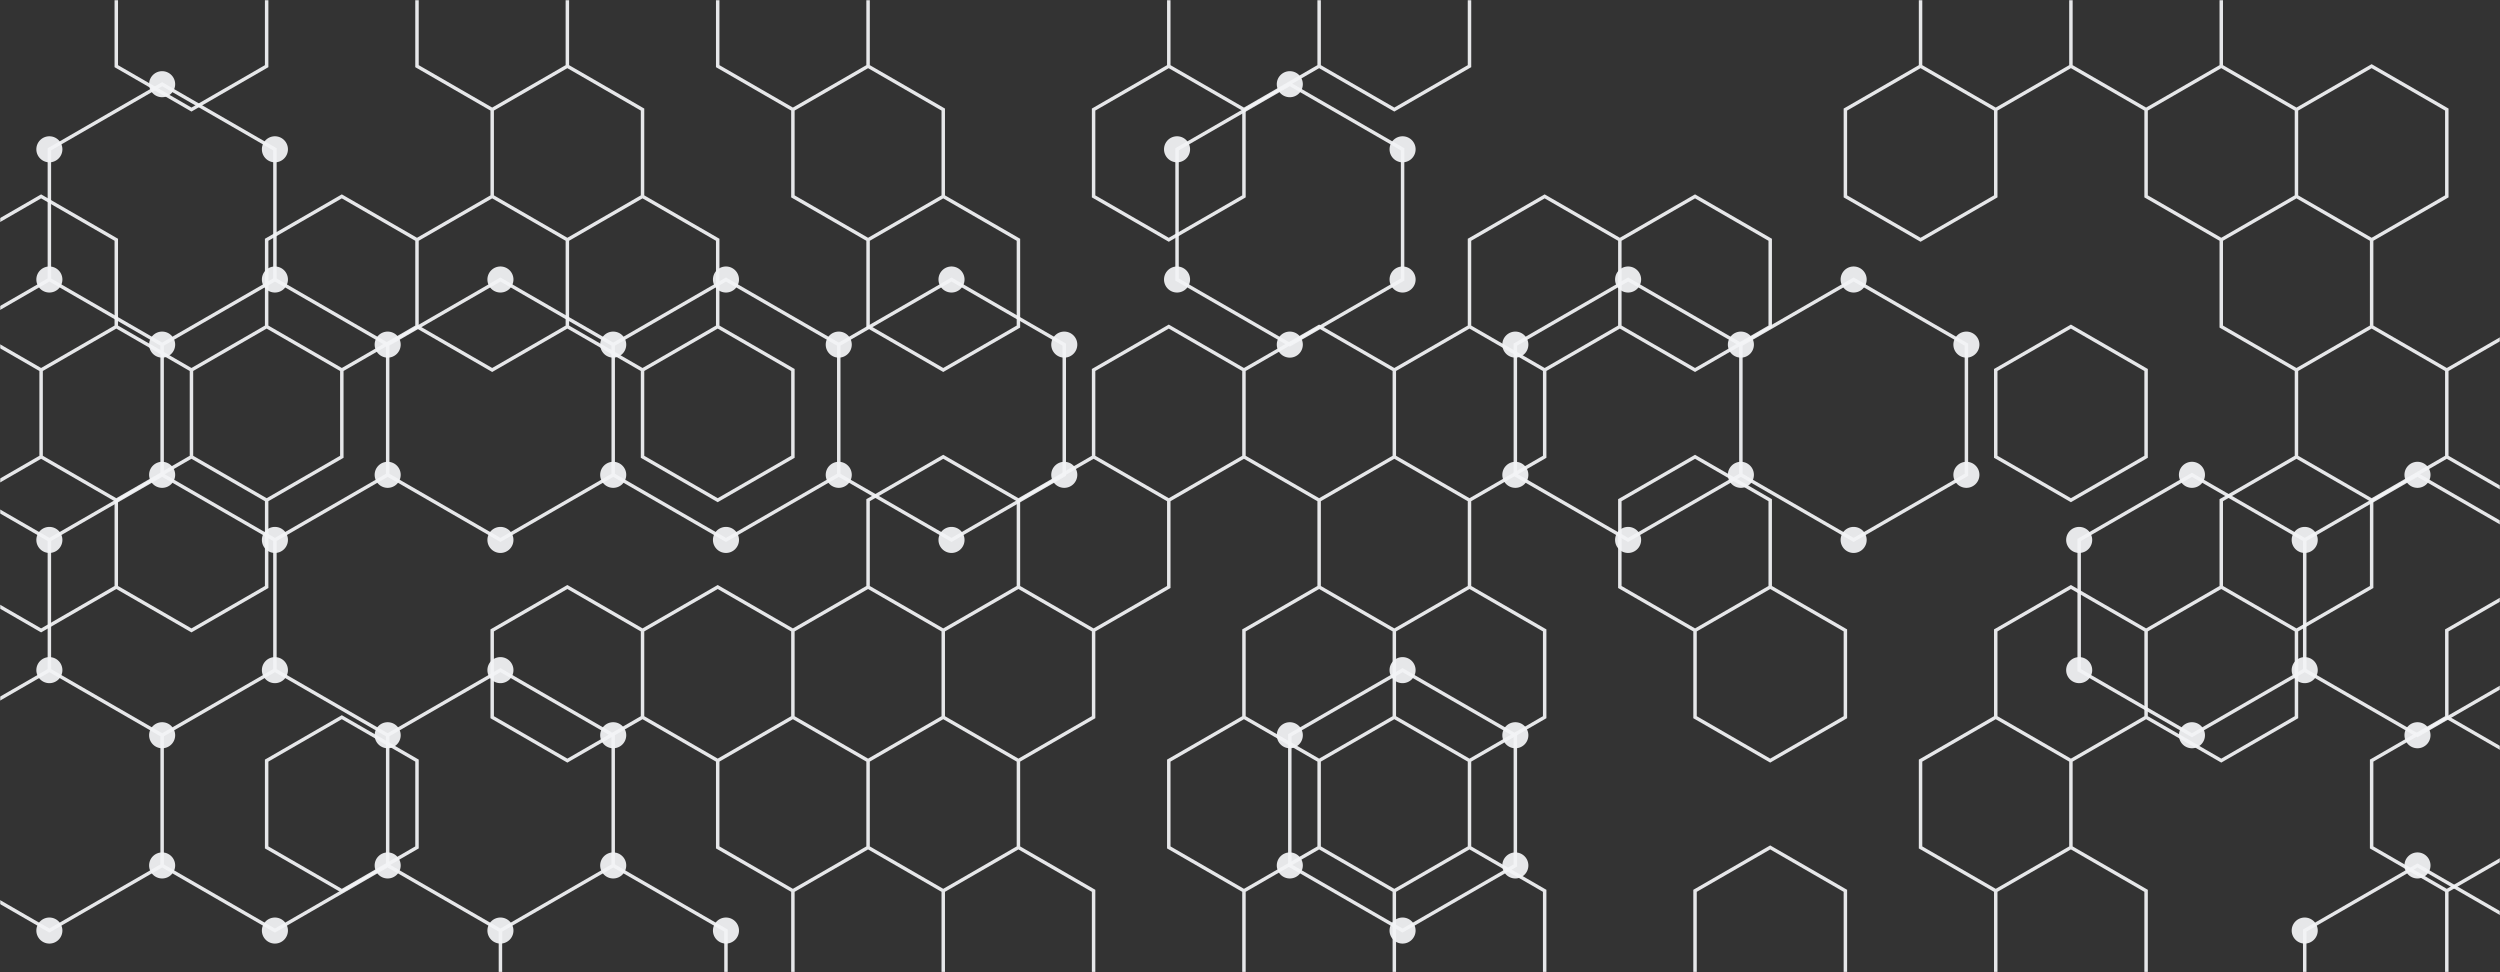 <svg xmlns="http://www.w3.org/2000/svg" version="1.1" xmlns:xlink="http://www.w3.org/1999/xlink" xmlns:svgjs="http://svgjs.dev/svgjs" width="1440" height="560" preserveAspectRatio="none" viewBox="0 0 1440 560"><rect x="0" y="0" width="1440" height="560" fill="#333333" stroke="none"/><g mask="url(&quot;#SvgjsMask1007&quot;)" fill="none"><path d="M93.39 48.5L158.35 86L158.35 161L93.39 198.5L28.44 161L28.44 86zM28.44 161L93.39 198.5L93.39 273.5L28.44 311L-36.51 273.5L-36.51 198.5zM93.39 273.5L158.35 311L158.35 386L93.39 423.5L28.44 386L28.44 311zM28.44 386L93.39 423.5L93.39 498.5L28.44 536L-36.51 498.5L-36.51 423.5zM158.35 161L223.3 198.5L223.3 273.5L158.35 311L93.39 273.5L93.39 198.5zM158.35 386L223.3 423.5L223.3 498.5L158.35 536L93.39 498.5L93.39 423.5zM288.25 161L353.21 198.5L353.21 273.5L288.25 311L223.3 273.5L223.3 198.5zM288.25 386L353.21 423.5L353.21 498.5L288.25 536L223.3 498.5L223.3 423.5zM353.21 498.5L418.16 536L418.16 611L353.21 648.5L288.25 611L288.25 536zM418.16 161L483.12 198.5L483.12 273.5L418.16 311L353.21 273.5L353.21 198.5zM548.07 161L613.02 198.5L613.02 273.5L548.07 311L483.12 273.5L483.12 198.5zM742.93 48.5L807.89 86L807.89 161L742.93 198.5L677.98 161L677.98 86zM807.88 386L872.84 423.5L872.84 498.5L807.88 536L742.93 498.5L742.93 423.5zM937.79 161L1002.75 198.5L1002.75 273.5L937.79 311L872.84 273.5L872.84 198.5zM1067.7 161L1132.65 198.5L1132.65 273.5L1067.7 311L1002.75 273.5L1002.75 198.5zM1262.56 273.5L1327.51 311L1327.51 386L1262.56 423.5L1197.61 386L1197.61 311zM1392.47 273.5L1457.42 311L1457.42 386L1392.47 423.5L1327.52 386L1327.52 311zM1392.47 498.5L1457.42 536L1457.42 611L1392.47 648.5L1327.52 611L1327.52 536zM1522.38 48.5L1587.33 86L1587.33 161L1522.38 198.5L1457.42 161L1457.42 86zM1522.38 498.5L1587.33 536L1587.33 611L1522.38 648.5L1457.42 611L1457.42 536z" stroke="rgba(244, 245, 247, 0.93)" stroke-width="2"></path><path d="M85.89 48.5 a7.5 7.5 0 1 0 15 0 a7.5 7.5 0 1 0 -15 0zM150.85 86 a7.5 7.5 0 1 0 15 0 a7.5 7.5 0 1 0 -15 0zM150.85 161 a7.5 7.5 0 1 0 15 0 a7.5 7.5 0 1 0 -15 0zM85.89 198.5 a7.5 7.5 0 1 0 15 0 a7.5 7.5 0 1 0 -15 0zM20.94 161 a7.5 7.5 0 1 0 15 0 a7.5 7.5 0 1 0 -15 0zM20.94 86 a7.5 7.5 0 1 0 15 0 a7.5 7.5 0 1 0 -15 0zM85.89 273.5 a7.5 7.5 0 1 0 15 0 a7.5 7.5 0 1 0 -15 0zM20.94 311 a7.5 7.5 0 1 0 15 0 a7.5 7.5 0 1 0 -15 0zM-44.01 273.5 a7.5 7.5 0 1 0 15 0 a7.5 7.5 0 1 0 -15 0zM-44.01 198.5 a7.5 7.5 0 1 0 15 0 a7.5 7.5 0 1 0 -15 0zM150.85 311 a7.5 7.5 0 1 0 15 0 a7.5 7.5 0 1 0 -15 0zM150.85 386 a7.5 7.5 0 1 0 15 0 a7.5 7.5 0 1 0 -15 0zM85.89 423.5 a7.5 7.5 0 1 0 15 0 a7.5 7.5 0 1 0 -15 0zM20.94 386 a7.5 7.5 0 1 0 15 0 a7.5 7.5 0 1 0 -15 0zM85.89 498.5 a7.5 7.5 0 1 0 15 0 a7.5 7.5 0 1 0 -15 0zM20.94 536 a7.5 7.5 0 1 0 15 0 a7.5 7.5 0 1 0 -15 0zM-44.01 498.5 a7.5 7.5 0 1 0 15 0 a7.5 7.5 0 1 0 -15 0zM-44.01 423.5 a7.5 7.5 0 1 0 15 0 a7.5 7.5 0 1 0 -15 0zM215.8 198.5 a7.5 7.5 0 1 0 15 0 a7.5 7.5 0 1 0 -15 0zM215.8 273.5 a7.5 7.5 0 1 0 15 0 a7.5 7.5 0 1 0 -15 0zM215.8 423.5 a7.5 7.5 0 1 0 15 0 a7.5 7.5 0 1 0 -15 0zM215.8 498.5 a7.5 7.5 0 1 0 15 0 a7.5 7.5 0 1 0 -15 0zM150.85 536 a7.5 7.5 0 1 0 15 0 a7.5 7.5 0 1 0 -15 0zM280.75 161 a7.5 7.5 0 1 0 15 0 a7.5 7.5 0 1 0 -15 0zM345.71 198.5 a7.5 7.5 0 1 0 15 0 a7.5 7.5 0 1 0 -15 0zM345.71 273.5 a7.5 7.5 0 1 0 15 0 a7.5 7.5 0 1 0 -15 0zM280.75 311 a7.5 7.5 0 1 0 15 0 a7.5 7.5 0 1 0 -15 0zM280.75 386 a7.5 7.5 0 1 0 15 0 a7.5 7.5 0 1 0 -15 0zM345.71 423.5 a7.5 7.5 0 1 0 15 0 a7.5 7.5 0 1 0 -15 0zM345.71 498.5 a7.5 7.5 0 1 0 15 0 a7.5 7.5 0 1 0 -15 0zM280.75 536 a7.5 7.5 0 1 0 15 0 a7.5 7.5 0 1 0 -15 0zM410.66 536 a7.5 7.5 0 1 0 15 0 a7.5 7.5 0 1 0 -15 0zM410.66 611 a7.5 7.5 0 1 0 15 0 a7.5 7.5 0 1 0 -15 0zM345.71 648.5 a7.5 7.5 0 1 0 15 0 a7.5 7.5 0 1 0 -15 0zM280.75 611 a7.5 7.5 0 1 0 15 0 a7.5 7.5 0 1 0 -15 0zM410.66 161 a7.5 7.5 0 1 0 15 0 a7.5 7.5 0 1 0 -15 0zM475.62 198.5 a7.5 7.5 0 1 0 15 0 a7.5 7.5 0 1 0 -15 0zM475.62 273.5 a7.5 7.5 0 1 0 15 0 a7.5 7.5 0 1 0 -15 0zM410.66 311 a7.5 7.5 0 1 0 15 0 a7.5 7.5 0 1 0 -15 0zM540.57 161 a7.5 7.5 0 1 0 15 0 a7.5 7.5 0 1 0 -15 0zM605.52 198.5 a7.5 7.5 0 1 0 15 0 a7.5 7.5 0 1 0 -15 0zM605.52 273.5 a7.5 7.5 0 1 0 15 0 a7.5 7.5 0 1 0 -15 0zM540.57 311 a7.5 7.5 0 1 0 15 0 a7.5 7.5 0 1 0 -15 0zM735.43 48.5 a7.5 7.5 0 1 0 15 0 a7.5 7.5 0 1 0 -15 0zM800.39 86 a7.5 7.5 0 1 0 15 0 a7.5 7.5 0 1 0 -15 0zM800.39 161 a7.5 7.5 0 1 0 15 0 a7.5 7.5 0 1 0 -15 0zM735.43 198.5 a7.5 7.5 0 1 0 15 0 a7.5 7.5 0 1 0 -15 0zM670.48 161 a7.5 7.5 0 1 0 15 0 a7.5 7.5 0 1 0 -15 0zM670.48 86 a7.5 7.5 0 1 0 15 0 a7.5 7.5 0 1 0 -15 0zM800.38 386 a7.5 7.5 0 1 0 15 0 a7.5 7.5 0 1 0 -15 0zM865.34 423.5 a7.5 7.5 0 1 0 15 0 a7.5 7.5 0 1 0 -15 0zM865.34 498.5 a7.5 7.5 0 1 0 15 0 a7.5 7.5 0 1 0 -15 0zM800.38 536 a7.5 7.5 0 1 0 15 0 a7.5 7.5 0 1 0 -15 0zM735.43 498.5 a7.5 7.5 0 1 0 15 0 a7.5 7.5 0 1 0 -15 0zM735.43 423.5 a7.5 7.5 0 1 0 15 0 a7.5 7.5 0 1 0 -15 0zM930.29 161 a7.5 7.5 0 1 0 15 0 a7.5 7.5 0 1 0 -15 0zM995.25 198.5 a7.5 7.5 0 1 0 15 0 a7.5 7.5 0 1 0 -15 0zM995.25 273.5 a7.5 7.5 0 1 0 15 0 a7.5 7.5 0 1 0 -15 0zM930.29 311 a7.5 7.5 0 1 0 15 0 a7.5 7.5 0 1 0 -15 0zM865.34 273.5 a7.5 7.5 0 1 0 15 0 a7.5 7.5 0 1 0 -15 0zM865.34 198.5 a7.5 7.5 0 1 0 15 0 a7.5 7.5 0 1 0 -15 0zM1060.2 161 a7.5 7.5 0 1 0 15 0 a7.5 7.5 0 1 0 -15 0zM1125.15 198.5 a7.5 7.5 0 1 0 15 0 a7.5 7.5 0 1 0 -15 0zM1125.15 273.5 a7.5 7.5 0 1 0 15 0 a7.5 7.5 0 1 0 -15 0zM1060.2 311 a7.5 7.5 0 1 0 15 0 a7.5 7.5 0 1 0 -15 0zM1255.06 273.5 a7.5 7.5 0 1 0 15 0 a7.5 7.5 0 1 0 -15 0zM1320.01 311 a7.5 7.5 0 1 0 15 0 a7.5 7.5 0 1 0 -15 0zM1320.01 386 a7.5 7.5 0 1 0 15 0 a7.5 7.5 0 1 0 -15 0zM1255.06 423.5 a7.5 7.5 0 1 0 15 0 a7.5 7.5 0 1 0 -15 0zM1190.11 386 a7.5 7.5 0 1 0 15 0 a7.5 7.5 0 1 0 -15 0zM1190.11 311 a7.5 7.5 0 1 0 15 0 a7.5 7.5 0 1 0 -15 0zM1384.97 273.5 a7.5 7.5 0 1 0 15 0 a7.5 7.5 0 1 0 -15 0zM1449.92 311 a7.5 7.5 0 1 0 15 0 a7.5 7.5 0 1 0 -15 0zM1449.92 386 a7.5 7.5 0 1 0 15 0 a7.5 7.5 0 1 0 -15 0zM1384.97 423.5 a7.5 7.5 0 1 0 15 0 a7.5 7.5 0 1 0 -15 0zM1320.02 386 a7.5 7.5 0 1 0 15 0 a7.5 7.5 0 1 0 -15 0zM1320.02 311 a7.5 7.5 0 1 0 15 0 a7.5 7.5 0 1 0 -15 0zM1384.97 498.5 a7.5 7.5 0 1 0 15 0 a7.5 7.5 0 1 0 -15 0zM1449.92 536 a7.5 7.5 0 1 0 15 0 a7.5 7.5 0 1 0 -15 0zM1449.92 611 a7.5 7.5 0 1 0 15 0 a7.5 7.5 0 1 0 -15 0zM1384.97 648.5 a7.5 7.5 0 1 0 15 0 a7.5 7.5 0 1 0 -15 0zM1320.02 611 a7.5 7.5 0 1 0 15 0 a7.5 7.5 0 1 0 -15 0zM1320.02 536 a7.5 7.5 0 1 0 15 0 a7.5 7.5 0 1 0 -15 0zM1514.88 48.5 a7.5 7.5 0 1 0 15 0 a7.5 7.5 0 1 0 -15 0zM1579.83 86 a7.5 7.5 0 1 0 15 0 a7.5 7.5 0 1 0 -15 0zM1579.83 161 a7.5 7.5 0 1 0 15 0 a7.5 7.5 0 1 0 -15 0zM1514.88 198.5 a7.5 7.5 0 1 0 15 0 a7.5 7.5 0 1 0 -15 0zM1449.92 161 a7.5 7.5 0 1 0 15 0 a7.5 7.5 0 1 0 -15 0zM1449.92 86 a7.5 7.5 0 1 0 15 0 a7.5 7.5 0 1 0 -15 0zM1514.88 498.5 a7.5 7.5 0 1 0 15 0 a7.5 7.5 0 1 0 -15 0zM1579.83 536 a7.5 7.5 0 1 0 15 0 a7.5 7.5 0 1 0 -15 0zM1579.83 611 a7.5 7.5 0 1 0 15 0 a7.5 7.5 0 1 0 -15 0zM1514.88 648.5 a7.5 7.5 0 1 0 15 0 a7.5 7.5 0 1 0 -15 0z" fill="rgba(244, 245, 247, 0.93)"></path><path d="M23.68 113.11L66.98 138.11L66.98 188.11L23.68 213.11L-19.62 188.11L-19.62 138.11zM66.98 188.11L110.28 213.11L110.28 263.11L66.98 288.11L23.68 263.11L23.68 213.11zM23.68 263.11L66.98 288.11L66.98 338.11L23.68 363.11L-19.62 338.11L-19.62 288.11zM110.28 -36.89L153.59 -11.89L153.59 38.11L110.28 63.11L66.98 38.11L66.98 -11.89zM153.59 188.11L196.89 213.11L196.89 263.11L153.59 288.11L110.28 263.11L110.28 213.11zM110.28 263.11L153.59 288.11L153.59 338.11L110.28 363.11L66.98 338.11L66.98 288.11zM196.89 113.11L240.19 138.11L240.19 188.11L196.89 213.11L153.59 188.11L153.59 138.11zM196.89 413.11L240.19 438.11L240.19 488.11L196.89 513.11L153.59 488.11L153.59 438.11zM283.5 -36.89L326.8 -11.89L326.8 38.11L283.5 63.11L240.19 38.11L240.19 -11.89zM326.8 38.11L370.1 63.11L370.1 113.11L326.8 138.11L283.5 113.11L283.5 63.11zM283.5 113.11L326.8 138.11L326.8 188.11L283.5 213.11L240.19 188.11L240.19 138.11zM326.8 338.11L370.1 363.11L370.1 413.11L326.8 438.11L283.5 413.11L283.5 363.11zM370.1 113.11L413.4 138.11L413.4 188.11L370.1 213.11L326.8 188.11L326.8 138.11zM413.4 188.11L456.71 213.11L456.71 263.11L413.4 288.11L370.1 263.11L370.1 213.11zM413.4 338.11L456.71 363.11L456.71 413.11L413.4 438.11L370.1 413.11L370.1 363.11zM456.71 -36.89L500.01 -11.89L500.01 38.11L456.71 63.11L413.4 38.11L413.4 -11.89zM500.01 38.11L543.31 63.11L543.31 113.11L500.01 138.11L456.71 113.11L456.71 63.11zM500.01 338.11L543.31 363.11L543.31 413.11L500.01 438.11L456.71 413.11L456.71 363.11zM456.71 413.11L500.01 438.11L500.01 488.11L456.71 513.11L413.4 488.11L413.4 438.11zM500.01 488.11L543.31 513.11L543.31 563.11L500.01 588.11L456.71 563.11L456.71 513.11zM543.31 113.11L586.61 138.11L586.61 188.11L543.31 213.11L500.01 188.11L500.01 138.11zM543.31 263.11L586.61 288.11L586.61 338.11L543.31 363.11L500.01 338.11L500.01 288.11zM586.61 338.11L629.91 363.11L629.91 413.11L586.61 438.11L543.31 413.11L543.31 363.11zM543.31 413.11L586.61 438.11L586.61 488.11L543.31 513.11L500.01 488.11L500.01 438.11zM586.61 488.11L629.91 513.11L629.91 563.11L586.61 588.11L543.31 563.11L543.31 513.11zM673.22 38.11L716.52 63.11L716.52 113.11L673.22 138.11L629.91 113.11L629.91 63.11zM673.22 188.11L716.52 213.11L716.52 263.11L673.22 288.11L629.91 263.11L629.91 213.11zM629.91 263.11L673.22 288.11L673.22 338.11L629.91 363.11L586.61 338.11L586.61 288.11zM716.52 -36.89L759.82 -11.89L759.82 38.11L716.52 63.11L673.22 38.11L673.22 -11.89zM759.82 188.11L803.13 213.11L803.13 263.11L759.82 288.11L716.52 263.11L716.52 213.11zM759.82 338.11L803.13 363.11L803.13 413.11L759.82 438.11L716.52 413.11L716.52 363.11zM716.52 413.11L759.82 438.11L759.82 488.11L716.52 513.11L673.22 488.11L673.22 438.11zM759.82 488.11L803.13 513.11L803.13 563.11L759.82 588.11L716.52 563.11L716.52 513.11zM803.13 -36.89L846.43 -11.89L846.43 38.11L803.13 63.11L759.82 38.11L759.82 -11.89zM846.43 188.11L889.73 213.11L889.73 263.11L846.43 288.11L803.13 263.11L803.13 213.11zM803.13 263.11L846.43 288.11L846.43 338.11L803.13 363.11L759.82 338.11L759.82 288.11zM846.43 338.11L889.73 363.11L889.73 413.11L846.43 438.11L803.13 413.11L803.13 363.11zM803.13 413.11L846.43 438.11L846.43 488.11L803.13 513.11L759.82 488.11L759.82 438.11zM846.43 488.11L889.73 513.11L889.73 563.11L846.43 588.11L803.13 563.11L803.13 513.11zM889.73 113.11L933.03 138.11L933.03 188.11L889.73 213.11L846.43 188.11L846.43 138.11zM976.34 113.11L1019.64 138.11L1019.64 188.11L976.34 213.11L933.03 188.11L933.03 138.11zM976.34 263.11L1019.64 288.11L1019.64 338.11L976.34 363.11L933.03 338.11L933.03 288.11zM1019.64 338.11L1062.94 363.11L1062.94 413.11L1019.64 438.11L976.34 413.11L976.34 363.11zM1019.64 488.11L1062.94 513.11L1062.94 563.11L1019.64 588.11L976.34 563.11L976.34 513.11zM1106.24 38.11L1149.55 63.11L1149.55 113.11L1106.24 138.11L1062.94 113.11L1062.94 63.11zM1149.55 -36.89L1192.85 -11.89L1192.85 38.11L1149.55 63.11L1106.24 38.11L1106.24 -11.89zM1192.85 188.11L1236.15 213.11L1236.15 263.11L1192.85 288.11L1149.55 263.11L1149.55 213.11zM1192.85 338.11L1236.15 363.11L1236.15 413.11L1192.85 438.11L1149.55 413.11L1149.55 363.11zM1149.55 413.11L1192.85 438.11L1192.85 488.11L1149.55 513.11L1106.24 488.11L1106.24 438.11zM1192.85 488.11L1236.15 513.11L1236.15 563.11L1192.85 588.11L1149.55 563.11L1149.55 513.11zM1236.15 -36.89L1279.45 -11.89L1279.45 38.11L1236.15 63.11L1192.85 38.11L1192.85 -11.89zM1279.45 38.11L1322.76 63.11L1322.76 113.11L1279.45 138.11L1236.15 113.11L1236.15 63.11zM1279.45 338.11L1322.76 363.11L1322.76 413.11L1279.45 438.11L1236.15 413.11L1236.15 363.11zM1366.06 38.11L1409.36 63.11L1409.36 113.11L1366.06 138.11L1322.76 113.11L1322.76 63.11zM1322.76 113.11L1366.06 138.11L1366.06 188.11L1322.76 213.11L1279.45 188.11L1279.45 138.11zM1366.06 188.11L1409.36 213.11L1409.36 263.11L1366.06 288.11L1322.76 263.11L1322.76 213.11zM1322.76 263.11L1366.06 288.11L1366.06 338.11L1322.76 363.11L1279.45 338.11L1279.45 288.11zM1452.66 188.11L1495.97 213.11L1495.97 263.11L1452.66 288.11L1409.36 263.11L1409.36 213.11zM1452.66 338.11L1495.97 363.11L1495.97 413.11L1452.66 438.11L1409.36 413.11L1409.36 363.11zM1409.36 413.11L1452.66 438.11L1452.66 488.11L1409.36 513.11L1366.06 488.11L1366.06 438.11zM1452.66 488.11L1495.97 513.11L1495.97 563.11L1452.66 588.11L1409.36 563.11L1409.36 513.11z" stroke="rgba(244, 245, 247, 0.93)" stroke-width="2"></path></g><defs><mask id="SvgjsMask1007"><rect width="1440" height="560" fill="#ffffff"></rect></mask></defs></svg>